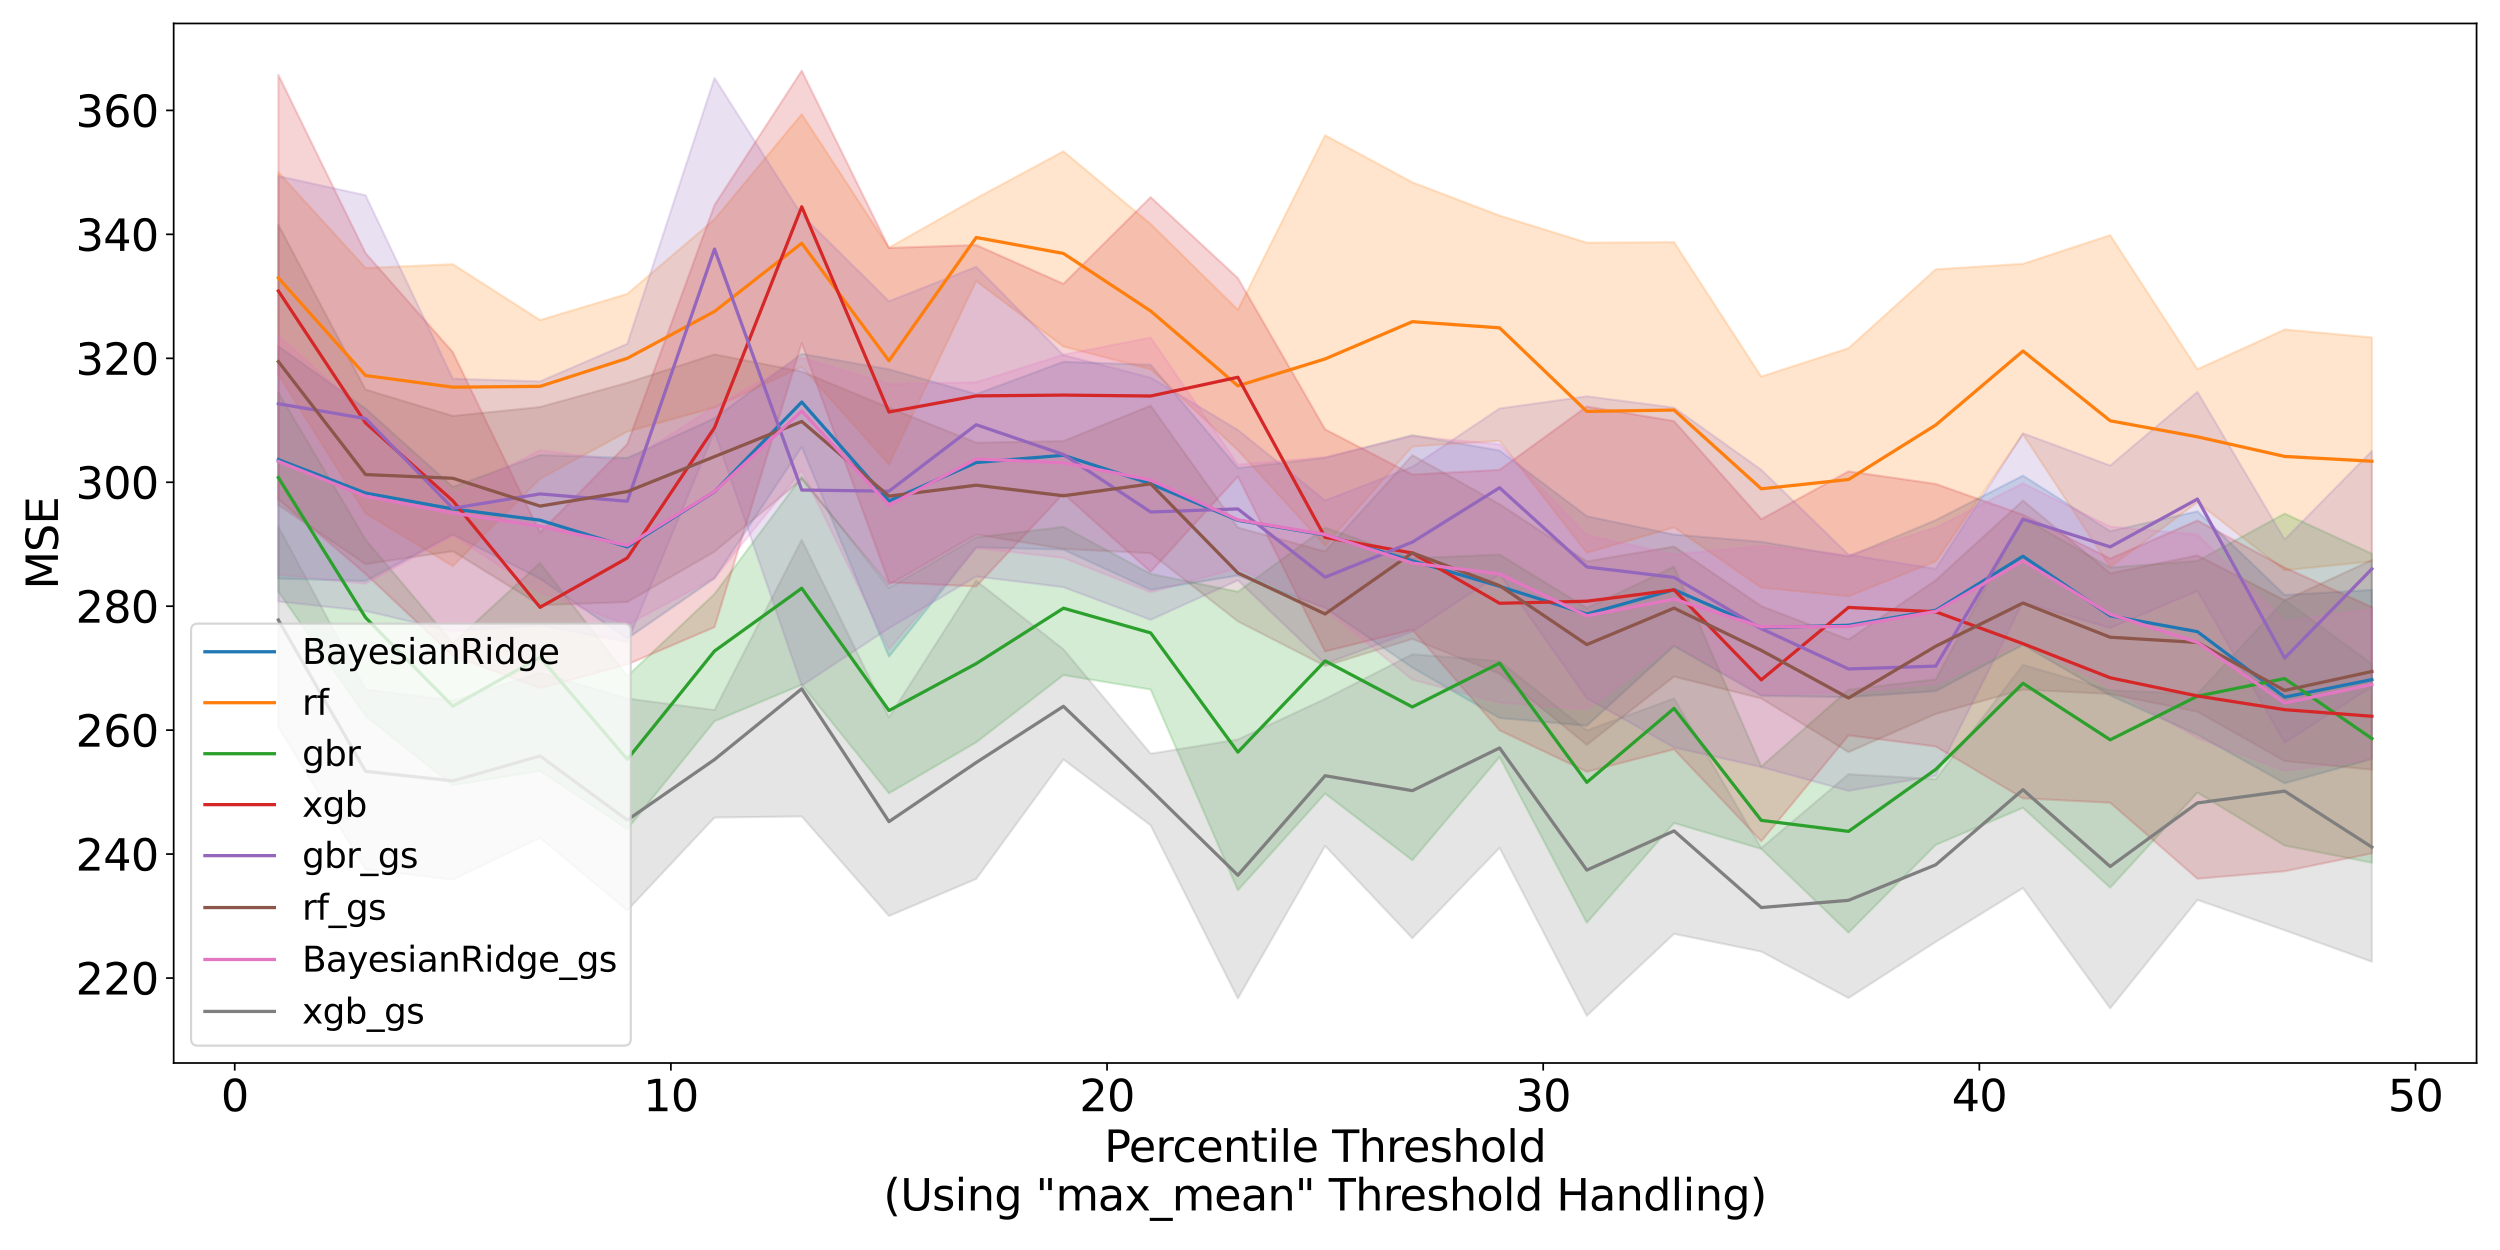 <?xml version="1.0" encoding="utf-8" standalone="no"?>
<!DOCTYPE svg PUBLIC "-//W3C//DTD SVG 1.1//EN"
  "http://www.w3.org/Graphics/SVG/1.1/DTD/svg11.dtd">
<svg xmlns:xlink="http://www.w3.org/1999/xlink" width="1152pt" height="576pt" viewBox="0 0 1152 576" xmlns="http://www.w3.org/2000/svg" version="1.1">
 <defs>
  <style type="text/css">*{stroke-linejoin: round; stroke-linecap: butt}</style>
 </defs>
 <g id="figure_1">
  <g id="patch_1">
   <path d="M 0 576 
L 1152 576 
L 1152 0 
L 0 0 
z
" style="fill: #ffffff"/>
  </g>
  <g id="axes_1">
   <g id="patch_2">
    <path d="M 80.03 489.832 
L 1141.2 489.832 
L 1141.2 10.8 
L 80.03 10.8 
z
" style="fill: #ffffff"/>
   </g>
   <g id="PolyCollection_1">
    <defs>
     <path id="m671f37e4db" d="M 128.265 -416.482 
L 128.265 -309.38 
L 168.461 -308.299 
L 208.657 -329.7 
L 248.852 -309.323 
L 289.048 -281.748 
L 329.244 -309.527 
L 369.44 -370.026 
L 409.636 -273.402 
L 449.832 -323.786 
L 490.027 -322.716 
L 530.223 -304.22 
L 570.419 -310.79 
L 610.615 -295.898 
L 650.811 -268.341 
L 691.007 -245.136 
L 731.202 -241.58 
L 771.398 -278.335 
L 811.594 -255.387 
L 851.79 -254.744 
L 891.986 -257.541 
L 932.182 -278.862 
L 972.378 -255.534 
L 1012.573 -237.488 
L 1052.769 -215.083 
L 1092.965 -226.247 
L 1092.965 -304.161 
L 1092.965 -304.161 
L 1052.769 -301.805 
L 1012.573 -340.394 
L 972.378 -331.238 
L 932.182 -356.826 
L 891.986 -336.323 
L 851.79 -319.516 
L 811.594 -326.338 
L 771.398 -329.673 
L 731.202 -338.146 
L 691.007 -368.404 
L 650.811 -375.505 
L 610.615 -365.048 
L 570.419 -360.32 
L 530.223 -407.895 
L 490.027 -409.289 
L 449.832 -394.394 
L 409.636 -405.823 
L 369.44 -412.961 
L 329.244 -383.29 
L 289.048 -364.951 
L 248.852 -366.317 
L 208.657 -351.609 
L 168.461 -387.662 
L 128.265 -416.482 
z
" style="stroke: #1f77b4; stroke-opacity: 0.2"/>
    </defs>
    <g clip-path="url(#pb655a36726)">
     <use xlink:href="#m671f37e4db" x="0" y="576" style="fill: #1f77b4; fill-opacity: 0.2; stroke: #1f77b4; stroke-opacity: 0.2"/>
    </g>
   </g>
   <g id="PolyCollection_2">
    <defs>
     <path id="m06fabc64a5" d="M 128.265 -496.622 
L 128.265 -403.512 
L 168.461 -339.435 
L 208.657 -315.14 
L 248.852 -355.406 
L 289.048 -377.115 
L 329.244 -388.249 
L 369.44 -406.955 
L 409.636 -362.031 
L 449.832 -446.467 
L 490.027 -416.32 
L 530.223 -405.829 
L 570.419 -368.565 
L 610.615 -324.613 
L 650.811 -370.272 
L 691.007 -372.889 
L 731.202 -321.291 
L 771.398 -332.984 
L 811.594 -305.222 
L 851.79 -301.24 
L 891.986 -317.368 
L 932.182 -375.881 
L 972.378 -314.773 
L 1012.573 -344.572 
L 1052.769 -313.214 
L 1092.965 -317.322 
L 1092.965 -420.499 
L 1092.965 -420.499 
L 1052.769 -424.162 
L 1012.573 -405.856 
L 972.378 -467.648 
L 932.182 -454.421 
L 891.986 -451.89 
L 851.79 -415.544 
L 811.594 -402.475 
L 771.398 -464.41 
L 731.202 -464.167 
L 691.007 -476.653 
L 650.811 -491.971 
L 610.615 -513.653 
L 570.419 -433.23 
L 530.223 -472.764 
L 490.027 -506.276 
L 449.832 -484.635 
L 409.636 -461.86 
L 369.44 -523.357 
L 329.244 -474.916 
L 289.048 -440.575 
L 248.852 -428.514 
L 208.657 -454.24 
L 168.461 -452.503 
L 128.265 -496.622 
z
" style="stroke: #ff7f0e; stroke-opacity: 0.2"/>
    </defs>
    <g clip-path="url(#pb655a36726)">
     <use xlink:href="#m06fabc64a5" x="0" y="576" style="fill: #ff7f0e; fill-opacity: 0.2; stroke: #ff7f0e; stroke-opacity: 0.2"/>
    </g>
   </g>
   <g id="PolyCollection_3">
    <defs>
     <path id="mbde2a44b45" d="M 128.265 -395.096 
L 128.265 -303.402 
L 168.461 -246.076 
L 208.657 -214.172 
L 248.852 -220.791 
L 289.048 -193.969 
L 329.244 -243.659 
L 369.44 -260.487 
L 409.636 -210.466 
L 449.832 -233.933 
L 490.027 -264.928 
L 530.223 -258.258 
L 570.419 -165.77 
L 610.615 -210.339 
L 650.811 -179.595 
L 691.007 -227.169 
L 731.202 -150.781 
L 771.398 -196.737 
L 811.594 -184.839 
L 851.79 -146.231 
L 891.986 -186.69 
L 932.182 -203.76 
L 972.378 -166.958 
L 1012.573 -210.794 
L 1052.769 -186.356 
L 1092.965 -178.456 
L 1092.965 -320.854 
L 1092.965 -320.854 
L 1052.769 -339.325 
L 1012.573 -317.493 
L 972.378 -314.489 
L 932.182 -337.402 
L 891.986 -262.966 
L 851.79 -258.181 
L 811.594 -222.784 
L 771.398 -314.87 
L 731.202 -295.836 
L 691.007 -320.451 
L 650.811 -318.727 
L 610.615 -332.855 
L 570.419 -303.333 
L 530.223 -311.567 
L 490.027 -333.227 
L 449.832 -328.388 
L 409.636 -305.097 
L 369.44 -356.239 
L 329.244 -302.3 
L 289.048 -264.45 
L 248.852 -316.59 
L 208.657 -279.609 
L 168.461 -327.279 
L 128.265 -395.096 
z
" style="stroke: #2ca02c; stroke-opacity: 0.2"/>
    </defs>
    <g clip-path="url(#pb655a36726)">
     <use xlink:href="#mbde2a44b45" x="0" y="576" style="fill: #2ca02c; fill-opacity: 0.2; stroke: #2ca02c; stroke-opacity: 0.2"/>
    </g>
   </g>
   <g id="PolyCollection_4">
    <defs>
     <path id="m4089f24fbc" d="M 128.265 -541.526 
L 128.265 -345.933 
L 168.461 -311.58 
L 208.657 -273.803 
L 248.852 -258.883 
L 289.048 -269.813 
L 329.244 -287.003 
L 369.44 -417.86 
L 409.636 -307.656 
L 449.832 -305.763 
L 490.027 -348.553 
L 530.223 -312.493 
L 570.419 -356.458 
L 610.615 -275.825 
L 650.811 -285.795 
L 691.007 -239.459 
L 731.202 -220.38 
L 771.398 -230.717 
L 811.594 -188.334 
L 851.79 -237.124 
L 891.986 -232.031 
L 932.182 -208.127 
L 972.378 -206.106 
L 1012.573 -171.088 
L 1052.769 -174.526 
L 1092.965 -182.784 
L 1092.965 -296.208 
L 1092.965 -296.208 
L 1052.769 -314.487 
L 1012.573 -336.17 
L 972.378 -318.564 
L 932.182 -338.815 
L 891.986 -352.98 
L 851.79 -358.799 
L 811.594 -336.742 
L 771.398 -381.942 
L 731.202 -388.673 
L 691.007 -359.481 
L 650.811 -357.311 
L 610.615 -378.134 
L 570.419 -447.828 
L 530.223 -485.166 
L 490.027 -445.186 
L 449.832 -463.072 
L 409.636 -461.748 
L 369.44 -543.426 
L 329.244 -481.517 
L 289.048 -371.314 
L 248.852 -330.577 
L 208.657 -413.71 
L 168.461 -459.317 
L 128.265 -541.526 
z
" style="stroke: #d62728; stroke-opacity: 0.2"/>
    </defs>
    <g clip-path="url(#pb655a36726)">
     <use xlink:href="#m4089f24fbc" x="0" y="576" style="fill: #d62728; fill-opacity: 0.2; stroke: #d62728; stroke-opacity: 0.2"/>
    </g>
   </g>
   <g id="PolyCollection_5">
    <defs>
     <path id="m1b07825cd3" d="M 128.265 -494.827 
L 128.265 -298.833 
L 168.461 -294.467 
L 208.657 -285.041 
L 248.852 -287.931 
L 289.048 -280.054 
L 329.244 -377.078 
L 369.44 -260.049 
L 409.636 -286.527 
L 449.832 -310.342 
L 490.027 -305.443 
L 530.223 -290.403 
L 570.419 -308.588 
L 610.615 -270.101 
L 650.811 -284.938 
L 691.007 -311.322 
L 731.202 -254.249 
L 771.398 -231.574 
L 811.594 -222.55 
L 851.79 -211.578 
L 891.986 -218.532 
L 932.182 -298.446 
L 972.378 -286.554 
L 1012.573 -303.685 
L 1052.769 -233.704 
L 1092.965 -259.552 
L 1092.965 -368.168 
L 1092.965 -368.168 
L 1052.769 -327.384 
L 1012.573 -395.431 
L 972.378 -361.482 
L 932.182 -376.318 
L 891.986 -313.871 
L 851.79 -320.386 
L 811.594 -359.507 
L 771.398 -388.157 
L 731.202 -393.387 
L 691.007 -387.771 
L 650.811 -360.879 
L 610.615 -345.399 
L 570.419 -377.848 
L 530.223 -402.009 
L 490.027 -412.341 
L 449.832 -453.061 
L 409.636 -437.15 
L 369.44 -476.948 
L 329.244 -540.098 
L 289.048 -417.548 
L 248.852 -400.245 
L 208.657 -401.476 
L 168.461 -486.017 
L 128.265 -494.827 
z
" style="stroke: #9467bd; stroke-opacity: 0.2"/>
    </defs>
    <g clip-path="url(#pb655a36726)">
     <use xlink:href="#m1b07825cd3" x="0" y="576" style="fill: #9467bd; fill-opacity: 0.2; stroke: #9467bd; stroke-opacity: 0.2"/>
    </g>
   </g>
   <g id="PolyCollection_6">
    <defs>
     <path id="m49533e3d71" d="M 128.265 -472.395 
L 128.265 -343.297 
L 168.461 -316.063 
L 208.657 -322.014 
L 248.852 -297.162 
L 289.048 -298.591 
L 329.244 -321.773 
L 369.44 -355.097 
L 409.636 -306.491 
L 449.832 -329.669 
L 490.027 -323.051 
L 530.223 -321.094 
L 570.419 -289.654 
L 610.615 -269.108 
L 650.811 -281.573 
L 691.007 -265.556 
L 731.202 -232.773 
L 771.398 -264.228 
L 811.594 -254.157 
L 851.79 -229.432 
L 891.986 -247.03 
L 932.182 -258.235 
L 972.378 -256.207 
L 1012.573 -248.023 
L 1052.769 -225.308 
L 1092.965 -221.298 
L 1092.965 -317.893 
L 1092.965 -317.893 
L 1052.769 -299.338 
L 1012.573 -320.068 
L 972.378 -311.807 
L 932.182 -345.323 
L 891.986 -308.62 
L 851.79 -281.261 
L 811.594 -296.683 
L 771.398 -324.143 
L 731.202 -317.283 
L 691.007 -343.653 
L 650.811 -366.271 
L 610.615 -321.85 
L 570.419 -332.893 
L 530.223 -389.07 
L 490.027 -372.733 
L 449.832 -372 
L 409.636 -388.128 
L 369.44 -404.778 
L 329.244 -412.718 
L 289.048 -399.606 
L 248.852 -388.437 
L 208.657 -384.342 
L 168.461 -396.461 
L 128.265 -472.395 
z
" style="stroke: #8c564b; stroke-opacity: 0.2"/>
    </defs>
    <g clip-path="url(#pb655a36726)">
     <use xlink:href="#m49533e3d71" x="0" y="576" style="fill: #8c564b; fill-opacity: 0.2; stroke: #8c564b; stroke-opacity: 0.2"/>
    </g>
   </g>
   <g id="PolyCollection_7">
    <defs>
     <path id="m8a5ebf3f47" d="M 128.265 -421.279 
L 128.265 -311.18 
L 168.461 -307.04 
L 208.657 -329.259 
L 248.852 -303.139 
L 289.048 -288.15 
L 329.244 -309.647 
L 369.44 -359.294 
L 409.636 -276.788 
L 449.832 -323.449 
L 490.027 -318.93 
L 530.223 -303.099 
L 570.419 -314.192 
L 610.615 -295.274 
L 650.811 -262.778 
L 691.007 -252.179 
L 731.202 -249.138 
L 771.398 -279.442 
L 811.594 -255.813 
L 851.79 -257.004 
L 891.986 -260.898 
L 932.182 -280.064 
L 972.378 -259.121 
L 1012.573 -235.838 
L 1052.769 -220.726 
L 1092.965 -226.081 
L 1092.965 -295.342 
L 1092.965 -295.342 
L 1052.769 -289.613 
L 1012.573 -329.662 
L 972.378 -333.351 
L 932.182 -353.273 
L 891.986 -332.87 
L 851.79 -320.193 
L 811.594 -324.477 
L 771.398 -320.48 
L 731.202 -329.412 
L 691.007 -371.228 
L 650.811 -375.018 
L 610.615 -365.34 
L 570.419 -361.943 
L 530.223 -420.45 
L 490.027 -412.564 
L 449.832 -399.837 
L 409.636 -399.172 
L 369.44 -411.16 
L 329.244 -388.473 
L 289.048 -363.318 
L 248.852 -368.499 
L 208.657 -348.223 
L 168.461 -385.823 
L 128.265 -421.279 
z
" style="stroke: #e377c2; stroke-opacity: 0.2"/>
    </defs>
    <g clip-path="url(#pb655a36726)">
     <use xlink:href="#m8a5ebf3f47" x="0" y="576" style="fill: #e377c2; fill-opacity: 0.2; stroke: #e377c2; stroke-opacity: 0.2"/>
    </g>
   </g>
   <g id="PolyCollection_8">
    <defs>
     <path id="m64d45c0c75" d="M 128.265 -333.339 
L 128.265 -240.984 
L 168.461 -175.341 
L 208.657 -170.676 
L 248.852 -189.933 
L 289.048 -156.486 
L 329.244 -199.279 
L 369.44 -199.786 
L 409.636 -153.921 
L 449.832 -170.986 
L 490.027 -226.069 
L 530.223 -195.662 
L 570.419 -115.937 
L 610.615 -186.199 
L 650.811 -143.682 
L 691.007 -185.3 
L 731.202 -107.942 
L 771.398 -145.69 
L 811.594 -137.512 
L 851.79 -116.126 
L 891.986 -141.997 
L 932.182 -166.797 
L 972.378 -111.374 
L 1012.573 -161.325 
L 1052.769 -147.349 
L 1092.965 -132.842 
L 1092.965 -270.052 
L 1092.965 -270.052 
L 1052.769 -299.509 
L 1012.573 -256.24 
L 972.378 -257.928 
L 932.182 -269.613 
L 891.986 -216.955 
L 851.79 -219.234 
L 811.594 -185.228 
L 771.398 -254.177 
L 731.202 -239.417 
L 691.007 -271.342 
L 650.811 -274.519 
L 610.615 -253.962 
L 570.419 -235.241 
L 530.223 -228.7 
L 490.027 -276.803 
L 449.832 -308.38 
L 409.636 -245.413 
L 369.44 -327.262 
L 329.244 -248.809 
L 289.048 -254.129 
L 248.852 -265.973 
L 208.657 -253.137 
L 168.461 -258.297 
L 128.265 -333.339 
z
" style="stroke: #7f7f7f; stroke-opacity: 0.2"/>
    </defs>
    <g clip-path="url(#pb655a36726)">
     <use xlink:href="#m64d45c0c75" x="0" y="576" style="fill: #7f7f7f; fill-opacity: 0.2; stroke: #7f7f7f; stroke-opacity: 0.2"/>
    </g>
   </g>
   <g id="matplotlib.axis_1">
    <g id="xtick_1">
     <g id="line2d_1">
      <defs>
       <path id="m8db35890fa" d="M 0 0 
L 0 3.5 
" style="stroke: #000000; stroke-width: 0.8"/>
      </defs>
      <g>
       <use xlink:href="#m8db35890fa" x="108.167" y="489.832" style="stroke: #000000; stroke-width: 0.8"/>
      </g>
     </g>
     <g id="text_1">
      <!-- 0 -->
      <g transform="translate(101.805 512.029) scale(0.2 -0.2)">
       <defs>
        <path id="DejaVuSans-30" d="M 2034 4250 
Q 1547 4250 1301 3770 
Q 1056 3291 1056 2328 
Q 1056 1369 1301 889 
Q 1547 409 2034 409 
Q 2525 409 2770 889 
Q 3016 1369 3016 2328 
Q 3016 3291 2770 3770 
Q 2525 4250 2034 4250 
z
M 2034 4750 
Q 2819 4750 3233 4129 
Q 3647 3509 3647 2328 
Q 3647 1150 3233 529 
Q 2819 -91 2034 -91 
Q 1250 -91 836 529 
Q 422 1150 422 2328 
Q 422 3509 836 4129 
Q 1250 4750 2034 4750 
z
" transform="scale(0.016)"/>
       </defs>
       <use xlink:href="#DejaVuSans-30"/>
      </g>
     </g>
    </g>
    <g id="xtick_2">
     <g id="line2d_2">
      <g>
       <use xlink:href="#m8db35890fa" x="309.146" y="489.832" style="stroke: #000000; stroke-width: 0.8"/>
      </g>
     </g>
     <g id="text_2">
      <!-- 10 -->
      <g transform="translate(296.421 512.029) scale(0.2 -0.2)">
       <defs>
        <path id="DejaVuSans-31" d="M 794 531 
L 1825 531 
L 1825 4091 
L 703 3866 
L 703 4441 
L 1819 4666 
L 2450 4666 
L 2450 531 
L 3481 531 
L 3481 0 
L 794 0 
L 794 531 
z
" transform="scale(0.016)"/>
       </defs>
       <use xlink:href="#DejaVuSans-31"/>
       <use xlink:href="#DejaVuSans-30" x="63.623"/>
      </g>
     </g>
    </g>
    <g id="xtick_3">
     <g id="line2d_3">
      <g>
       <use xlink:href="#m8db35890fa" x="510.125" y="489.832" style="stroke: #000000; stroke-width: 0.8"/>
      </g>
     </g>
     <g id="text_3">
      <!-- 20 -->
      <g transform="translate(497.4 512.029) scale(0.2 -0.2)">
       <defs>
        <path id="DejaVuSans-32" d="M 1228 531 
L 3431 531 
L 3431 0 
L 469 0 
L 469 531 
Q 828 903 1448 1529 
Q 2069 2156 2228 2338 
Q 2531 2678 2651 2914 
Q 2772 3150 2772 3378 
Q 2772 3750 2511 3984 
Q 2250 4219 1831 4219 
Q 1534 4219 1204 4116 
Q 875 4013 500 3803 
L 500 4441 
Q 881 4594 1212 4672 
Q 1544 4750 1819 4750 
Q 2544 4750 2975 4387 
Q 3406 4025 3406 3419 
Q 3406 3131 3298 2873 
Q 3191 2616 2906 2266 
Q 2828 2175 2409 1742 
Q 1991 1309 1228 531 
z
" transform="scale(0.016)"/>
       </defs>
       <use xlink:href="#DejaVuSans-32"/>
       <use xlink:href="#DejaVuSans-30" x="63.623"/>
      </g>
     </g>
    </g>
    <g id="xtick_4">
     <g id="line2d_4">
      <g>
       <use xlink:href="#m8db35890fa" x="711.105" y="489.832" style="stroke: #000000; stroke-width: 0.8"/>
      </g>
     </g>
     <g id="text_4">
      <!-- 30 -->
      <g transform="translate(698.38 512.029) scale(0.2 -0.2)">
       <defs>
        <path id="DejaVuSans-33" d="M 2597 2516 
Q 3050 2419 3304 2112 
Q 3559 1806 3559 1356 
Q 3559 666 3084 287 
Q 2609 -91 1734 -91 
Q 1441 -91 1130 -33 
Q 819 25 488 141 
L 488 750 
Q 750 597 1062 519 
Q 1375 441 1716 441 
Q 2309 441 2620 675 
Q 2931 909 2931 1356 
Q 2931 1769 2642 2001 
Q 2353 2234 1838 2234 
L 1294 2234 
L 1294 2753 
L 1863 2753 
Q 2328 2753 2575 2939 
Q 2822 3125 2822 3475 
Q 2822 3834 2567 4026 
Q 2313 4219 1838 4219 
Q 1578 4219 1281 4162 
Q 984 4106 628 3988 
L 628 4550 
Q 988 4650 1302 4700 
Q 1616 4750 1894 4750 
Q 2613 4750 3031 4423 
Q 3450 4097 3450 3541 
Q 3450 3153 3228 2886 
Q 3006 2619 2597 2516 
z
" transform="scale(0.016)"/>
       </defs>
       <use xlink:href="#DejaVuSans-33"/>
       <use xlink:href="#DejaVuSans-30" x="63.623"/>
      </g>
     </g>
    </g>
    <g id="xtick_5">
     <g id="line2d_5">
      <g>
       <use xlink:href="#m8db35890fa" x="912.084" y="489.832" style="stroke: #000000; stroke-width: 0.8"/>
      </g>
     </g>
     <g id="text_5">
      <!-- 40 -->
      <g transform="translate(899.359 512.029) scale(0.2 -0.2)">
       <defs>
        <path id="DejaVuSans-34" d="M 2419 4116 
L 825 1625 
L 2419 1625 
L 2419 4116 
z
M 2253 4666 
L 3047 4666 
L 3047 1625 
L 3713 1625 
L 3713 1100 
L 3047 1100 
L 3047 0 
L 2419 0 
L 2419 1100 
L 313 1100 
L 313 1709 
L 2253 4666 
z
" transform="scale(0.016)"/>
       </defs>
       <use xlink:href="#DejaVuSans-34"/>
       <use xlink:href="#DejaVuSans-30" x="63.623"/>
      </g>
     </g>
    </g>
    <g id="xtick_6">
     <g id="line2d_6">
      <g>
       <use xlink:href="#m8db35890fa" x="1113.063" y="489.832" style="stroke: #000000; stroke-width: 0.8"/>
      </g>
     </g>
     <g id="text_6">
      <!-- 50 -->
      <g transform="translate(1100.338 512.029) scale(0.2 -0.2)">
       <defs>
        <path id="DejaVuSans-35" d="M 691 4666 
L 3169 4666 
L 3169 4134 
L 1269 4134 
L 1269 2991 
Q 1406 3038 1543 3061 
Q 1681 3084 1819 3084 
Q 2600 3084 3056 2656 
Q 3513 2228 3513 1497 
Q 3513 744 3044 326 
Q 2575 -91 1722 -91 
Q 1428 -91 1123 -41 
Q 819 9 494 109 
L 494 744 
Q 775 591 1075 516 
Q 1375 441 1709 441 
Q 2250 441 2565 725 
Q 2881 1009 2881 1497 
Q 2881 1984 2565 2268 
Q 2250 2553 1709 2553 
Q 1456 2553 1204 2497 
Q 953 2441 691 2322 
L 691 4666 
z
" transform="scale(0.016)"/>
       </defs>
       <use xlink:href="#DejaVuSans-35"/>
       <use xlink:href="#DejaVuSans-30" x="63.623"/>
      </g>
     </g>
    </g>
    <g id="text_7">
     <!-- Percentile Threshold -->
     <g transform="translate(508.835 535.385) scale(0.2 -0.2)">
      <defs>
       <path id="DejaVuSans-50" d="M 1259 4147 
L 1259 2394 
L 2053 2394 
Q 2494 2394 2734 2622 
Q 2975 2850 2975 3272 
Q 2975 3691 2734 3919 
Q 2494 4147 2053 4147 
L 1259 4147 
z
M 628 4666 
L 2053 4666 
Q 2838 4666 3239 4311 
Q 3641 3956 3641 3272 
Q 3641 2581 3239 2228 
Q 2838 1875 2053 1875 
L 1259 1875 
L 1259 0 
L 628 0 
L 628 4666 
z
" transform="scale(0.016)"/>
       <path id="DejaVuSans-65" d="M 3597 1894 
L 3597 1613 
L 953 1613 
Q 991 1019 1311 708 
Q 1631 397 2203 397 
Q 2534 397 2845 478 
Q 3156 559 3463 722 
L 3463 178 
Q 3153 47 2828 -22 
Q 2503 -91 2169 -91 
Q 1331 -91 842 396 
Q 353 884 353 1716 
Q 353 2575 817 3079 
Q 1281 3584 2069 3584 
Q 2775 3584 3186 3129 
Q 3597 2675 3597 1894 
z
M 3022 2063 
Q 3016 2534 2758 2815 
Q 2500 3097 2075 3097 
Q 1594 3097 1305 2825 
Q 1016 2553 972 2059 
L 3022 2063 
z
" transform="scale(0.016)"/>
       <path id="DejaVuSans-72" d="M 2631 2963 
Q 2534 3019 2420 3045 
Q 2306 3072 2169 3072 
Q 1681 3072 1420 2755 
Q 1159 2438 1159 1844 
L 1159 0 
L 581 0 
L 581 3500 
L 1159 3500 
L 1159 2956 
Q 1341 3275 1631 3429 
Q 1922 3584 2338 3584 
Q 2397 3584 2469 3576 
Q 2541 3569 2628 3553 
L 2631 2963 
z
" transform="scale(0.016)"/>
       <path id="DejaVuSans-63" d="M 3122 3366 
L 3122 2828 
Q 2878 2963 2633 3030 
Q 2388 3097 2138 3097 
Q 1578 3097 1268 2742 
Q 959 2388 959 1747 
Q 959 1106 1268 751 
Q 1578 397 2138 397 
Q 2388 397 2633 464 
Q 2878 531 3122 666 
L 3122 134 
Q 2881 22 2623 -34 
Q 2366 -91 2075 -91 
Q 1284 -91 818 406 
Q 353 903 353 1747 
Q 353 2603 823 3093 
Q 1294 3584 2113 3584 
Q 2378 3584 2631 3529 
Q 2884 3475 3122 3366 
z
" transform="scale(0.016)"/>
       <path id="DejaVuSans-6e" d="M 3513 2113 
L 3513 0 
L 2938 0 
L 2938 2094 
Q 2938 2591 2744 2837 
Q 2550 3084 2163 3084 
Q 1697 3084 1428 2787 
Q 1159 2491 1159 1978 
L 1159 0 
L 581 0 
L 581 3500 
L 1159 3500 
L 1159 2956 
Q 1366 3272 1645 3428 
Q 1925 3584 2291 3584 
Q 2894 3584 3203 3211 
Q 3513 2838 3513 2113 
z
" transform="scale(0.016)"/>
       <path id="DejaVuSans-74" d="M 1172 4494 
L 1172 3500 
L 2356 3500 
L 2356 3053 
L 1172 3053 
L 1172 1153 
Q 1172 725 1289 603 
Q 1406 481 1766 481 
L 2356 481 
L 2356 0 
L 1766 0 
Q 1100 0 847 248 
Q 594 497 594 1153 
L 594 3053 
L 172 3053 
L 172 3500 
L 594 3500 
L 594 4494 
L 1172 4494 
z
" transform="scale(0.016)"/>
       <path id="DejaVuSans-69" d="M 603 3500 
L 1178 3500 
L 1178 0 
L 603 0 
L 603 3500 
z
M 603 4863 
L 1178 4863 
L 1178 4134 
L 603 4134 
L 603 4863 
z
" transform="scale(0.016)"/>
       <path id="DejaVuSans-6c" d="M 603 4863 
L 1178 4863 
L 1178 0 
L 603 0 
L 603 4863 
z
" transform="scale(0.016)"/>
       <path id="DejaVuSans-20" transform="scale(0.016)"/>
       <path id="DejaVuSans-54" d="M -19 4666 
L 3928 4666 
L 3928 4134 
L 2272 4134 
L 2272 0 
L 1638 0 
L 1638 4134 
L -19 4134 
L -19 4666 
z
" transform="scale(0.016)"/>
       <path id="DejaVuSans-68" d="M 3513 2113 
L 3513 0 
L 2938 0 
L 2938 2094 
Q 2938 2591 2744 2837 
Q 2550 3084 2163 3084 
Q 1697 3084 1428 2787 
Q 1159 2491 1159 1978 
L 1159 0 
L 581 0 
L 581 4863 
L 1159 4863 
L 1159 2956 
Q 1366 3272 1645 3428 
Q 1925 3584 2291 3584 
Q 2894 3584 3203 3211 
Q 3513 2838 3513 2113 
z
" transform="scale(0.016)"/>
       <path id="DejaVuSans-73" d="M 2834 3397 
L 2834 2853 
Q 2591 2978 2328 3040 
Q 2066 3103 1784 3103 
Q 1356 3103 1142 2972 
Q 928 2841 928 2578 
Q 928 2378 1081 2264 
Q 1234 2150 1697 2047 
L 1894 2003 
Q 2506 1872 2764 1633 
Q 3022 1394 3022 966 
Q 3022 478 2636 193 
Q 2250 -91 1575 -91 
Q 1294 -91 989 -36 
Q 684 19 347 128 
L 347 722 
Q 666 556 975 473 
Q 1284 391 1588 391 
Q 1994 391 2212 530 
Q 2431 669 2431 922 
Q 2431 1156 2273 1281 
Q 2116 1406 1581 1522 
L 1381 1569 
Q 847 1681 609 1914 
Q 372 2147 372 2553 
Q 372 3047 722 3315 
Q 1072 3584 1716 3584 
Q 2034 3584 2315 3537 
Q 2597 3491 2834 3397 
z
" transform="scale(0.016)"/>
       <path id="DejaVuSans-6f" d="M 1959 3097 
Q 1497 3097 1228 2736 
Q 959 2375 959 1747 
Q 959 1119 1226 758 
Q 1494 397 1959 397 
Q 2419 397 2687 759 
Q 2956 1122 2956 1747 
Q 2956 2369 2687 2733 
Q 2419 3097 1959 3097 
z
M 1959 3584 
Q 2709 3584 3137 3096 
Q 3566 2609 3566 1747 
Q 3566 888 3137 398 
Q 2709 -91 1959 -91 
Q 1206 -91 779 398 
Q 353 888 353 1747 
Q 353 2609 779 3096 
Q 1206 3584 1959 3584 
z
" transform="scale(0.016)"/>
       <path id="DejaVuSans-64" d="M 2906 2969 
L 2906 4863 
L 3481 4863 
L 3481 0 
L 2906 0 
L 2906 525 
Q 2725 213 2448 61 
Q 2172 -91 1784 -91 
Q 1150 -91 751 415 
Q 353 922 353 1747 
Q 353 2572 751 3078 
Q 1150 3584 1784 3584 
Q 2172 3584 2448 3432 
Q 2725 3281 2906 2969 
z
M 947 1747 
Q 947 1113 1208 752 
Q 1469 391 1925 391 
Q 2381 391 2643 752 
Q 2906 1113 2906 1747 
Q 2906 2381 2643 2742 
Q 2381 3103 1925 3103 
Q 1469 3103 1208 2742 
Q 947 2381 947 1747 
z
" transform="scale(0.016)"/>
      </defs>
      <use xlink:href="#DejaVuSans-50"/>
      <use xlink:href="#DejaVuSans-65" x="56.678"/>
      <use xlink:href="#DejaVuSans-72" x="118.201"/>
      <use xlink:href="#DejaVuSans-63" x="157.064"/>
      <use xlink:href="#DejaVuSans-65" x="212.045"/>
      <use xlink:href="#DejaVuSans-6e" x="273.568"/>
      <use xlink:href="#DejaVuSans-74" x="336.947"/>
      <use xlink:href="#DejaVuSans-69" x="376.156"/>
      <use xlink:href="#DejaVuSans-6c" x="403.939"/>
      <use xlink:href="#DejaVuSans-65" x="431.723"/>
      <use xlink:href="#DejaVuSans-20" x="493.246"/>
      <use xlink:href="#DejaVuSans-54" x="525.033"/>
      <use xlink:href="#DejaVuSans-68" x="586.117"/>
      <use xlink:href="#DejaVuSans-72" x="649.496"/>
      <use xlink:href="#DejaVuSans-65" x="688.359"/>
      <use xlink:href="#DejaVuSans-73" x="749.883"/>
      <use xlink:href="#DejaVuSans-68" x="801.982"/>
      <use xlink:href="#DejaVuSans-6f" x="865.361"/>
      <use xlink:href="#DejaVuSans-6c" x="926.543"/>
      <use xlink:href="#DejaVuSans-64" x="954.326"/>
     </g>
     <!-- (Using "max_mean" Threshold Handling) -->
     <g transform="translate(407.085 557.781) scale(0.2 -0.2)">
      <defs>
       <path id="DejaVuSans-28" d="M 1984 4856 
Q 1566 4138 1362 3434 
Q 1159 2731 1159 2009 
Q 1159 1288 1364 580 
Q 1569 -128 1984 -844 
L 1484 -844 
Q 1016 -109 783 600 
Q 550 1309 550 2009 
Q 550 2706 781 3412 
Q 1013 4119 1484 4856 
L 1984 4856 
z
" transform="scale(0.016)"/>
       <path id="DejaVuSans-55" d="M 556 4666 
L 1191 4666 
L 1191 1831 
Q 1191 1081 1462 751 
Q 1734 422 2344 422 
Q 2950 422 3222 751 
Q 3494 1081 3494 1831 
L 3494 4666 
L 4128 4666 
L 4128 1753 
Q 4128 841 3676 375 
Q 3225 -91 2344 -91 
Q 1459 -91 1007 375 
Q 556 841 556 1753 
L 556 4666 
z
" transform="scale(0.016)"/>
       <path id="DejaVuSans-67" d="M 2906 1791 
Q 2906 2416 2648 2759 
Q 2391 3103 1925 3103 
Q 1463 3103 1205 2759 
Q 947 2416 947 1791 
Q 947 1169 1205 825 
Q 1463 481 1925 481 
Q 2391 481 2648 825 
Q 2906 1169 2906 1791 
z
M 3481 434 
Q 3481 -459 3084 -895 
Q 2688 -1331 1869 -1331 
Q 1566 -1331 1297 -1286 
Q 1028 -1241 775 -1147 
L 775 -588 
Q 1028 -725 1275 -790 
Q 1522 -856 1778 -856 
Q 2344 -856 2625 -561 
Q 2906 -266 2906 331 
L 2906 616 
Q 2728 306 2450 153 
Q 2172 0 1784 0 
Q 1141 0 747 490 
Q 353 981 353 1791 
Q 353 2603 747 3093 
Q 1141 3584 1784 3584 
Q 2172 3584 2450 3431 
Q 2728 3278 2906 2969 
L 2906 3500 
L 3481 3500 
L 3481 434 
z
" transform="scale(0.016)"/>
       <path id="DejaVuSans-22" d="M 1147 4666 
L 1147 2931 
L 616 2931 
L 616 4666 
L 1147 4666 
z
M 2328 4666 
L 2328 2931 
L 1797 2931 
L 1797 4666 
L 2328 4666 
z
" transform="scale(0.016)"/>
       <path id="DejaVuSans-6d" d="M 3328 2828 
Q 3544 3216 3844 3400 
Q 4144 3584 4550 3584 
Q 5097 3584 5394 3201 
Q 5691 2819 5691 2113 
L 5691 0 
L 5113 0 
L 5113 2094 
Q 5113 2597 4934 2840 
Q 4756 3084 4391 3084 
Q 3944 3084 3684 2787 
Q 3425 2491 3425 1978 
L 3425 0 
L 2847 0 
L 2847 2094 
Q 2847 2600 2669 2842 
Q 2491 3084 2119 3084 
Q 1678 3084 1418 2786 
Q 1159 2488 1159 1978 
L 1159 0 
L 581 0 
L 581 3500 
L 1159 3500 
L 1159 2956 
Q 1356 3278 1631 3431 
Q 1906 3584 2284 3584 
Q 2666 3584 2933 3390 
Q 3200 3197 3328 2828 
z
" transform="scale(0.016)"/>
       <path id="DejaVuSans-61" d="M 2194 1759 
Q 1497 1759 1228 1600 
Q 959 1441 959 1056 
Q 959 750 1161 570 
Q 1363 391 1709 391 
Q 2188 391 2477 730 
Q 2766 1069 2766 1631 
L 2766 1759 
L 2194 1759 
z
M 3341 1997 
L 3341 0 
L 2766 0 
L 2766 531 
Q 2569 213 2275 61 
Q 1981 -91 1556 -91 
Q 1019 -91 701 211 
Q 384 513 384 1019 
Q 384 1609 779 1909 
Q 1175 2209 1959 2209 
L 2766 2209 
L 2766 2266 
Q 2766 2663 2505 2880 
Q 2244 3097 1772 3097 
Q 1472 3097 1187 3025 
Q 903 2953 641 2809 
L 641 3341 
Q 956 3463 1253 3523 
Q 1550 3584 1831 3584 
Q 2591 3584 2966 3190 
Q 3341 2797 3341 1997 
z
" transform="scale(0.016)"/>
       <path id="DejaVuSans-78" d="M 3513 3500 
L 2247 1797 
L 3578 0 
L 2900 0 
L 1881 1375 
L 863 0 
L 184 0 
L 1544 1831 
L 300 3500 
L 978 3500 
L 1906 2253 
L 2834 3500 
L 3513 3500 
z
" transform="scale(0.016)"/>
       <path id="DejaVuSans-5f" d="M 3263 -1063 
L 3263 -1509 
L -63 -1509 
L -63 -1063 
L 3263 -1063 
z
" transform="scale(0.016)"/>
       <path id="DejaVuSans-48" d="M 628 4666 
L 1259 4666 
L 1259 2753 
L 3553 2753 
L 3553 4666 
L 4184 4666 
L 4184 0 
L 3553 0 
L 3553 2222 
L 1259 2222 
L 1259 0 
L 628 0 
L 628 4666 
z
" transform="scale(0.016)"/>
       <path id="DejaVuSans-29" d="M 513 4856 
L 1013 4856 
Q 1481 4119 1714 3412 
Q 1947 2706 1947 2009 
Q 1947 1309 1714 600 
Q 1481 -109 1013 -844 
L 513 -844 
Q 928 -128 1133 580 
Q 1338 1288 1338 2009 
Q 1338 2731 1133 3434 
Q 928 4138 513 4856 
z
" transform="scale(0.016)"/>
      </defs>
      <use xlink:href="#DejaVuSans-28"/>
      <use xlink:href="#DejaVuSans-55" x="39.014"/>
      <use xlink:href="#DejaVuSans-73" x="112.207"/>
      <use xlink:href="#DejaVuSans-69" x="164.307"/>
      <use xlink:href="#DejaVuSans-6e" x="192.09"/>
      <use xlink:href="#DejaVuSans-67" x="255.469"/>
      <use xlink:href="#DejaVuSans-20" x="318.945"/>
      <use xlink:href="#DejaVuSans-22" x="350.732"/>
      <use xlink:href="#DejaVuSans-6d" x="396.729"/>
      <use xlink:href="#DejaVuSans-61" x="494.141"/>
      <use xlink:href="#DejaVuSans-78" x="555.42"/>
      <use xlink:href="#DejaVuSans-5f" x="614.6"/>
      <use xlink:href="#DejaVuSans-6d" x="664.6"/>
      <use xlink:href="#DejaVuSans-65" x="762.012"/>
      <use xlink:href="#DejaVuSans-61" x="823.535"/>
      <use xlink:href="#DejaVuSans-6e" x="884.814"/>
      <use xlink:href="#DejaVuSans-22" x="948.193"/>
      <use xlink:href="#DejaVuSans-20" x="994.189"/>
      <use xlink:href="#DejaVuSans-54" x="1025.977"/>
      <use xlink:href="#DejaVuSans-68" x="1087.061"/>
      <use xlink:href="#DejaVuSans-72" x="1150.439"/>
      <use xlink:href="#DejaVuSans-65" x="1189.303"/>
      <use xlink:href="#DejaVuSans-73" x="1250.826"/>
      <use xlink:href="#DejaVuSans-68" x="1302.926"/>
      <use xlink:href="#DejaVuSans-6f" x="1366.305"/>
      <use xlink:href="#DejaVuSans-6c" x="1427.486"/>
      <use xlink:href="#DejaVuSans-64" x="1455.27"/>
      <use xlink:href="#DejaVuSans-20" x="1518.746"/>
      <use xlink:href="#DejaVuSans-48" x="1550.533"/>
      <use xlink:href="#DejaVuSans-61" x="1625.729"/>
      <use xlink:href="#DejaVuSans-6e" x="1687.008"/>
      <use xlink:href="#DejaVuSans-64" x="1750.387"/>
      <use xlink:href="#DejaVuSans-6c" x="1813.863"/>
      <use xlink:href="#DejaVuSans-69" x="1841.646"/>
      <use xlink:href="#DejaVuSans-6e" x="1869.43"/>
      <use xlink:href="#DejaVuSans-67" x="1932.809"/>
      <use xlink:href="#DejaVuSans-29" x="1996.285"/>
     </g>
    </g>
   </g>
   <g id="matplotlib.axis_2">
    <g id="ytick_1">
     <g id="line2d_7">
      <defs>
       <path id="mf5f4a2079c" d="M 0 0 
L -3.5 0 
" style="stroke: #000000; stroke-width: 0.8"/>
      </defs>
      <g>
       <use xlink:href="#mf5f4a2079c" x="80.03" y="450.682" style="stroke: #000000; stroke-width: 0.8"/>
      </g>
     </g>
     <g id="text_8">
      <!-- 220 -->
      <g transform="translate(34.855 458.28) scale(0.2 -0.2)">
       <use xlink:href="#DejaVuSans-32"/>
       <use xlink:href="#DejaVuSans-32" x="63.623"/>
       <use xlink:href="#DejaVuSans-30" x="127.246"/>
      </g>
     </g>
    </g>
    <g id="ytick_2">
     <g id="line2d_8">
      <g>
       <use xlink:href="#mf5f4a2079c" x="80.03" y="393.567" style="stroke: #000000; stroke-width: 0.8"/>
      </g>
     </g>
     <g id="text_9">
      <!-- 240 -->
      <g transform="translate(34.855 401.166) scale(0.2 -0.2)">
       <use xlink:href="#DejaVuSans-32"/>
       <use xlink:href="#DejaVuSans-34" x="63.623"/>
       <use xlink:href="#DejaVuSans-30" x="127.246"/>
      </g>
     </g>
    </g>
    <g id="ytick_3">
     <g id="line2d_9">
      <g>
       <use xlink:href="#mf5f4a2079c" x="80.03" y="336.453" style="stroke: #000000; stroke-width: 0.8"/>
      </g>
     </g>
     <g id="text_10">
      <!-- 260 -->
      <g transform="translate(34.855 344.051) scale(0.2 -0.2)">
       <defs>
        <path id="DejaVuSans-36" d="M 2113 2584 
Q 1688 2584 1439 2293 
Q 1191 2003 1191 1497 
Q 1191 994 1439 701 
Q 1688 409 2113 409 
Q 2538 409 2786 701 
Q 3034 994 3034 1497 
Q 3034 2003 2786 2293 
Q 2538 2584 2113 2584 
z
M 3366 4563 
L 3366 3988 
Q 3128 4100 2886 4159 
Q 2644 4219 2406 4219 
Q 1781 4219 1451 3797 
Q 1122 3375 1075 2522 
Q 1259 2794 1537 2939 
Q 1816 3084 2150 3084 
Q 2853 3084 3261 2657 
Q 3669 2231 3669 1497 
Q 3669 778 3244 343 
Q 2819 -91 2113 -91 
Q 1303 -91 875 529 
Q 447 1150 447 2328 
Q 447 3434 972 4092 
Q 1497 4750 2381 4750 
Q 2619 4750 2861 4703 
Q 3103 4656 3366 4563 
z
" transform="scale(0.016)"/>
       </defs>
       <use xlink:href="#DejaVuSans-32"/>
       <use xlink:href="#DejaVuSans-36" x="63.623"/>
       <use xlink:href="#DejaVuSans-30" x="127.246"/>
      </g>
     </g>
    </g>
    <g id="ytick_4">
     <g id="line2d_10">
      <g>
       <use xlink:href="#mf5f4a2079c" x="80.03" y="279.338" style="stroke: #000000; stroke-width: 0.8"/>
      </g>
     </g>
     <g id="text_11">
      <!-- 280 -->
      <g transform="translate(34.855 286.937) scale(0.2 -0.2)">
       <defs>
        <path id="DejaVuSans-38" d="M 2034 2216 
Q 1584 2216 1326 1975 
Q 1069 1734 1069 1313 
Q 1069 891 1326 650 
Q 1584 409 2034 409 
Q 2484 409 2743 651 
Q 3003 894 3003 1313 
Q 3003 1734 2745 1975 
Q 2488 2216 2034 2216 
z
M 1403 2484 
Q 997 2584 770 2862 
Q 544 3141 544 3541 
Q 544 4100 942 4425 
Q 1341 4750 2034 4750 
Q 2731 4750 3128 4425 
Q 3525 4100 3525 3541 
Q 3525 3141 3298 2862 
Q 3072 2584 2669 2484 
Q 3125 2378 3379 2068 
Q 3634 1759 3634 1313 
Q 3634 634 3220 271 
Q 2806 -91 2034 -91 
Q 1263 -91 848 271 
Q 434 634 434 1313 
Q 434 1759 690 2068 
Q 947 2378 1403 2484 
z
M 1172 3481 
Q 1172 3119 1398 2916 
Q 1625 2713 2034 2713 
Q 2441 2713 2670 2916 
Q 2900 3119 2900 3481 
Q 2900 3844 2670 4047 
Q 2441 4250 2034 4250 
Q 1625 4250 1398 4047 
Q 1172 3844 1172 3481 
z
" transform="scale(0.016)"/>
       </defs>
       <use xlink:href="#DejaVuSans-32"/>
       <use xlink:href="#DejaVuSans-38" x="63.623"/>
       <use xlink:href="#DejaVuSans-30" x="127.246"/>
      </g>
     </g>
    </g>
    <g id="ytick_5">
     <g id="line2d_11">
      <g>
       <use xlink:href="#mf5f4a2079c" x="80.03" y="222.224" style="stroke: #000000; stroke-width: 0.8"/>
      </g>
     </g>
     <g id="text_12">
      <!-- 300 -->
      <g transform="translate(34.855 229.822) scale(0.2 -0.2)">
       <use xlink:href="#DejaVuSans-33"/>
       <use xlink:href="#DejaVuSans-30" x="63.623"/>
       <use xlink:href="#DejaVuSans-30" x="127.246"/>
      </g>
     </g>
    </g>
    <g id="ytick_6">
     <g id="line2d_12">
      <g>
       <use xlink:href="#mf5f4a2079c" x="80.03" y="165.109" style="stroke: #000000; stroke-width: 0.8"/>
      </g>
     </g>
     <g id="text_13">
      <!-- 320 -->
      <g transform="translate(34.855 172.708) scale(0.2 -0.2)">
       <use xlink:href="#DejaVuSans-33"/>
       <use xlink:href="#DejaVuSans-32" x="63.623"/>
       <use xlink:href="#DejaVuSans-30" x="127.246"/>
      </g>
     </g>
    </g>
    <g id="ytick_7">
     <g id="line2d_13">
      <g>
       <use xlink:href="#mf5f4a2079c" x="80.03" y="107.995" style="stroke: #000000; stroke-width: 0.8"/>
      </g>
     </g>
     <g id="text_14">
      <!-- 340 -->
      <g transform="translate(34.855 115.593) scale(0.2 -0.2)">
       <use xlink:href="#DejaVuSans-33"/>
       <use xlink:href="#DejaVuSans-34" x="63.623"/>
       <use xlink:href="#DejaVuSans-30" x="127.246"/>
      </g>
     </g>
    </g>
    <g id="ytick_8">
     <g id="line2d_14">
      <g>
       <use xlink:href="#mf5f4a2079c" x="80.03" y="50.88" style="stroke: #000000; stroke-width: 0.8"/>
      </g>
     </g>
     <g id="text_15">
      <!-- 360 -->
      <g transform="translate(34.855 58.479) scale(0.2 -0.2)">
       <use xlink:href="#DejaVuSans-33"/>
       <use xlink:href="#DejaVuSans-36" x="63.623"/>
       <use xlink:href="#DejaVuSans-30" x="127.246"/>
      </g>
     </g>
    </g>
    <g id="text_16">
     <!-- MSE -->
     <g transform="translate(26.696 271.611) rotate(-90) scale(0.2 -0.2)">
      <defs>
       <path id="DejaVuSans-4d" d="M 628 4666 
L 1569 4666 
L 2759 1491 
L 3956 4666 
L 4897 4666 
L 4897 0 
L 4281 0 
L 4281 4097 
L 3078 897 
L 2444 897 
L 1241 4097 
L 1241 0 
L 628 0 
L 628 4666 
z
" transform="scale(0.016)"/>
       <path id="DejaVuSans-53" d="M 3425 4513 
L 3425 3897 
Q 3066 4069 2747 4153 
Q 2428 4238 2131 4238 
Q 1616 4238 1336 4038 
Q 1056 3838 1056 3469 
Q 1056 3159 1242 3001 
Q 1428 2844 1947 2747 
L 2328 2669 
Q 3034 2534 3370 2195 
Q 3706 1856 3706 1288 
Q 3706 609 3251 259 
Q 2797 -91 1919 -91 
Q 1588 -91 1214 -16 
Q 841 59 441 206 
L 441 856 
Q 825 641 1194 531 
Q 1563 422 1919 422 
Q 2459 422 2753 634 
Q 3047 847 3047 1241 
Q 3047 1584 2836 1778 
Q 2625 1972 2144 2069 
L 1759 2144 
Q 1053 2284 737 2584 
Q 422 2884 422 3419 
Q 422 4038 858 4394 
Q 1294 4750 2059 4750 
Q 2388 4750 2728 4690 
Q 3069 4631 3425 4513 
z
" transform="scale(0.016)"/>
       <path id="DejaVuSans-45" d="M 628 4666 
L 3578 4666 
L 3578 4134 
L 1259 4134 
L 1259 2753 
L 3481 2753 
L 3481 2222 
L 1259 2222 
L 1259 531 
L 3634 531 
L 3634 0 
L 628 0 
L 628 4666 
z
" transform="scale(0.016)"/>
      </defs>
      <use xlink:href="#DejaVuSans-4d"/>
      <use xlink:href="#DejaVuSans-53" x="86.279"/>
      <use xlink:href="#DejaVuSans-45" x="149.756"/>
     </g>
    </g>
   </g>
   <g id="line2d_15">
    <path d="M 128.265 211.772 
L 168.461 227.217 
L 208.657 234.52 
L 248.852 239.694 
L 289.048 252.01 
L 329.244 226.584 
L 369.44 185.275 
L 409.636 230.839 
L 449.832 213.123 
L 490.027 209.773 
L 530.223 222.929 
L 570.419 239.781 
L 610.615 246.561 
L 650.811 258.415 
L 691.007 270.166 
L 731.202 282.955 
L 771.398 271.732 
L 811.594 289.255 
L 851.79 288.101 
L 891.986 281.214 
L 932.182 256.319 
L 972.378 283.745 
L 1012.573 291.072 
L 1052.769 321.221 
L 1092.965 313.159 
" clip-path="url(#pb655a36726)" style="fill: none; stroke: #1f77b4; stroke-width: 1.5; stroke-linecap: square"/>
   </g>
   <g id="line2d_16">
    <path d="M 128.265 128.044 
L 168.461 173.049 
L 208.657 178.411 
L 248.852 178.032 
L 289.048 165.112 
L 329.244 143.517 
L 369.44 112.062 
L 409.636 166.229 
L 449.832 109.432 
L 490.027 116.787 
L 530.223 143.304 
L 570.419 177.797 
L 610.615 165.389 
L 650.811 148.225 
L 691.007 151.08 
L 731.202 189.581 
L 771.398 188.942 
L 811.594 225.237 
L 851.79 220.957 
L 891.986 195.845 
L 932.182 161.757 
L 972.378 193.901 
L 1012.573 201.286 
L 1052.769 210.331 
L 1092.965 212.529 
" clip-path="url(#pb655a36726)" style="fill: none; stroke: #ff7f0e; stroke-width: 1.5; stroke-linecap: square"/>
   </g>
   <g id="line2d_17">
    <path d="M 128.265 220.087 
L 168.461 284.59 
L 208.657 325.419 
L 248.852 302.885 
L 289.048 349.895 
L 329.244 299.993 
L 369.44 271.066 
L 409.636 327.428 
L 449.832 305.797 
L 490.027 280.264 
L 530.223 291.643 
L 570.419 346.571 
L 610.615 304.551 
L 650.811 325.766 
L 691.007 305.563 
L 731.202 360.503 
L 771.398 326.423 
L 811.594 378.024 
L 851.79 383.094 
L 891.986 354.538 
L 932.182 314.859 
L 972.378 340.9 
L 1012.573 320.793 
L 1052.769 312.691 
L 1092.965 340.321 
" clip-path="url(#pb655a36726)" style="fill: none; stroke: #2ca02c; stroke-width: 1.5; stroke-linecap: square"/>
   </g>
   <g id="line2d_18">
    <path d="M 128.265 134.08 
L 168.461 194.883 
L 208.657 230.77 
L 248.852 279.852 
L 289.048 257.11 
L 329.244 197.048 
L 369.44 95.299 
L 409.636 189.839 
L 449.832 182.424 
L 490.027 182.06 
L 530.223 182.484 
L 570.419 173.841 
L 610.615 247.618 
L 650.811 254.856 
L 691.007 277.991 
L 731.202 277.042 
L 771.398 271.822 
L 811.594 313.266 
L 851.79 279.892 
L 891.986 281.934 
L 932.182 296.612 
L 972.378 312.316 
L 1012.573 320.718 
L 1052.769 327.028 
L 1092.965 330.056 
" clip-path="url(#pb655a36726)" style="fill: none; stroke: #d62728; stroke-width: 1.5; stroke-linecap: square"/>
   </g>
   <g id="line2d_19">
    <path d="M 128.265 186.062 
L 168.461 192.866 
L 208.657 234.22 
L 248.852 227.599 
L 289.048 230.971 
L 329.244 114.762 
L 369.44 225.803 
L 409.636 226.343 
L 449.832 195.712 
L 490.027 209.438 
L 530.223 235.922 
L 570.419 234.508 
L 610.615 265.963 
L 650.811 249.798 
L 691.007 224.747 
L 731.202 261.254 
L 771.398 266.069 
L 811.594 289.698 
L 851.79 308.244 
L 891.986 306.948 
L 932.182 239.245 
L 972.378 251.997 
L 1012.573 229.96 
L 1052.769 303.269 
L 1092.965 262.147 
" clip-path="url(#pb655a36726)" style="fill: none; stroke: #9467bd; stroke-width: 1.5; stroke-linecap: square"/>
   </g>
   <g id="line2d_20">
    <path d="M 128.265 166.626 
L 168.461 218.682 
L 208.657 220.382 
L 248.852 233.21 
L 289.048 226.527 
L 329.244 210.409 
L 369.44 194.209 
L 409.636 228.628 
L 449.832 223.573 
L 490.027 228.452 
L 530.223 222.964 
L 570.419 264.023 
L 610.615 282.92 
L 650.811 254.756 
L 691.007 269.874 
L 731.202 297.022 
L 771.398 280.224 
L 811.594 299.691 
L 851.79 321.635 
L 891.986 297.795 
L 932.182 277.879 
L 972.378 293.645 
L 1012.573 296.047 
L 1052.769 318.157 
L 1092.965 309.411 
" clip-path="url(#pb655a36726)" style="fill: none; stroke: #8c564b; stroke-width: 1.5; stroke-linecap: square"/>
   </g>
   <g id="line2d_21">
    <path d="M 128.265 212.63 
L 168.461 228.646 
L 208.657 236.391 
L 248.852 242.459 
L 289.048 251.331 
L 329.244 226.489 
L 369.44 189.403 
L 409.636 232.815 
L 449.832 211.493 
L 490.027 213.251 
L 530.223 221.199 
L 570.419 239.546 
L 610.615 246.31 
L 650.811 259.489 
L 691.007 264.493 
L 731.202 283.776 
L 771.398 276.076 
L 811.594 288.852 
L 851.79 288.731 
L 891.986 281.741 
L 932.182 258.461 
L 972.378 283.015 
L 1012.573 296.017 
L 1052.769 323.941 
L 1092.965 315.402 
" clip-path="url(#pb655a36726)" style="fill: none; stroke: #e377c2; stroke-width: 1.5; stroke-linecap: square"/>
   </g>
   <g id="line2d_22">
    <path d="M 128.265 285.694 
L 168.461 355.423 
L 208.657 359.836 
L 248.852 348.352 
L 289.048 377.88 
L 329.244 350.004 
L 369.44 317.39 
L 409.636 378.603 
L 449.832 351.377 
L 490.027 325.475 
L 530.223 363.963 
L 570.419 403.319 
L 610.615 357.452 
L 650.811 364.341 
L 691.007 344.659 
L 731.202 400.942 
L 771.398 382.879 
L 811.594 418.19 
L 851.79 414.862 
L 891.986 398.5 
L 932.182 363.889 
L 972.378 399.298 
L 1012.573 369.998 
L 1052.769 364.532 
L 1092.965 390.347 
" clip-path="url(#pb655a36726)" style="fill: none; stroke: #7f7f7f; stroke-width: 1.5; stroke-linecap: square"/>
   </g>
   <g id="line2d_23"/>
   <g id="line2d_24"/>
   <g id="line2d_25"/>
   <g id="line2d_26"/>
   <g id="line2d_27"/>
   <g id="line2d_28"/>
   <g id="line2d_29"/>
   <g id="line2d_30"/>
   <g id="patch_3">
    <path d="M 80.03 489.832 
L 80.03 10.8 
" style="fill: none; stroke: #000000; stroke-width: 0.8; stroke-linejoin: miter; stroke-linecap: square"/>
   </g>
   <g id="patch_4">
    <path d="M 1141.2 489.832 
L 1141.2 10.8 
" style="fill: none; stroke: #000000; stroke-width: 0.8; stroke-linejoin: miter; stroke-linecap: square"/>
   </g>
   <g id="patch_5">
    <path d="M 80.03 489.832 
L 1141.2 489.832 
" style="fill: none; stroke: #000000; stroke-width: 0.8; stroke-linejoin: miter; stroke-linecap: square"/>
   </g>
   <g id="patch_6">
    <path d="M 80.03 10.8 
L 1141.2 10.8 
" style="fill: none; stroke: #000000; stroke-width: 0.8; stroke-linejoin: miter; stroke-linecap: square"/>
   </g>
   <g id="legend_1">
    <g id="patch_7">
     <path d="M 91.23 481.832 
L 287.467 481.832 
Q 290.668 481.832 290.668 478.632 
L 290.668 290.572 
Q 290.668 287.372 287.467 287.372 
L 91.23 287.372 
Q 88.03 287.372 88.03 290.572 
L 88.03 478.632 
Q 88.03 481.832 91.23 481.832 
z
" style="fill: #ffffff; opacity: 0.8; stroke: #cccccc; stroke-linejoin: miter"/>
    </g>
    <g id="line2d_31">
     <path d="M 94.43 300.329 
L 110.43 300.329 
L 126.43 300.329 
" style="fill: none; stroke: #1f77b4; stroke-width: 1.5; stroke-linecap: square"/>
    </g>
    <g id="text_17">
     <!-- BayesianRidge -->
     <g transform="translate(139.23 305.93) scale(0.16 -0.16)">
      <defs>
       <path id="DejaVuSans-42" d="M 1259 2228 
L 1259 519 
L 2272 519 
Q 2781 519 3026 730 
Q 3272 941 3272 1375 
Q 3272 1813 3026 2020 
Q 2781 2228 2272 2228 
L 1259 2228 
z
M 1259 4147 
L 1259 2741 
L 2194 2741 
Q 2656 2741 2882 2914 
Q 3109 3088 3109 3444 
Q 3109 3797 2882 3972 
Q 2656 4147 2194 4147 
L 1259 4147 
z
M 628 4666 
L 2241 4666 
Q 2963 4666 3353 4366 
Q 3744 4066 3744 3513 
Q 3744 3084 3544 2831 
Q 3344 2578 2956 2516 
Q 3422 2416 3680 2098 
Q 3938 1781 3938 1306 
Q 3938 681 3513 340 
Q 3088 0 2303 0 
L 628 0 
L 628 4666 
z
" transform="scale(0.016)"/>
       <path id="DejaVuSans-79" d="M 2059 -325 
Q 1816 -950 1584 -1140 
Q 1353 -1331 966 -1331 
L 506 -1331 
L 506 -850 
L 844 -850 
Q 1081 -850 1212 -737 
Q 1344 -625 1503 -206 
L 1606 56 
L 191 3500 
L 800 3500 
L 1894 763 
L 2988 3500 
L 3597 3500 
L 2059 -325 
z
" transform="scale(0.016)"/>
       <path id="DejaVuSans-52" d="M 2841 2188 
Q 3044 2119 3236 1894 
Q 3428 1669 3622 1275 
L 4263 0 
L 3584 0 
L 2988 1197 
Q 2756 1666 2539 1819 
Q 2322 1972 1947 1972 
L 1259 1972 
L 1259 0 
L 628 0 
L 628 4666 
L 2053 4666 
Q 2853 4666 3247 4331 
Q 3641 3997 3641 3322 
Q 3641 2881 3436 2590 
Q 3231 2300 2841 2188 
z
M 1259 4147 
L 1259 2491 
L 2053 2491 
Q 2509 2491 2742 2702 
Q 2975 2913 2975 3322 
Q 2975 3731 2742 3939 
Q 2509 4147 2053 4147 
L 1259 4147 
z
" transform="scale(0.016)"/>
      </defs>
      <use xlink:href="#DejaVuSans-42"/>
      <use xlink:href="#DejaVuSans-61" x="68.604"/>
      <use xlink:href="#DejaVuSans-79" x="129.883"/>
      <use xlink:href="#DejaVuSans-65" x="189.062"/>
      <use xlink:href="#DejaVuSans-73" x="250.586"/>
      <use xlink:href="#DejaVuSans-69" x="302.686"/>
      <use xlink:href="#DejaVuSans-61" x="330.469"/>
      <use xlink:href="#DejaVuSans-6e" x="391.748"/>
      <use xlink:href="#DejaVuSans-52" x="455.127"/>
      <use xlink:href="#DejaVuSans-69" x="524.609"/>
      <use xlink:href="#DejaVuSans-64" x="552.393"/>
      <use xlink:href="#DejaVuSans-67" x="615.869"/>
      <use xlink:href="#DejaVuSans-65" x="679.346"/>
     </g>
    </g>
    <g id="line2d_32">
     <path d="M 94.43 323.815 
L 110.43 323.815 
L 126.43 323.815 
" style="fill: none; stroke: #ff7f0e; stroke-width: 1.5; stroke-linecap: square"/>
    </g>
    <g id="text_18">
     <!-- rf -->
     <g transform="translate(139.23 329.414) scale(0.16 -0.16)">
      <defs>
       <path id="DejaVuSans-66" d="M 2375 4863 
L 2375 4384 
L 1825 4384 
Q 1516 4384 1395 4259 
Q 1275 4134 1275 3809 
L 1275 3500 
L 2222 3500 
L 2222 3053 
L 1275 3053 
L 1275 0 
L 697 0 
L 697 3053 
L 147 3053 
L 147 3500 
L 697 3500 
L 697 3744 
Q 697 4328 969 4595 
Q 1241 4863 1831 4863 
L 2375 4863 
z
" transform="scale(0.016)"/>
      </defs>
      <use xlink:href="#DejaVuSans-72"/>
      <use xlink:href="#DejaVuSans-66" x="41.113"/>
     </g>
    </g>
    <g id="line2d_33">
     <path d="M 94.43 347.3 
L 110.43 347.3 
L 126.43 347.3 
" style="fill: none; stroke: #2ca02c; stroke-width: 1.5; stroke-linecap: square"/>
    </g>
    <g id="text_19">
     <!-- gbr -->
     <g transform="translate(139.23 352.899) scale(0.16 -0.16)">
      <defs>
       <path id="DejaVuSans-62" d="M 3116 1747 
Q 3116 2381 2855 2742 
Q 2594 3103 2138 3103 
Q 1681 3103 1420 2742 
Q 1159 2381 1159 1747 
Q 1159 1113 1420 752 
Q 1681 391 2138 391 
Q 2594 391 2855 752 
Q 3116 1113 3116 1747 
z
M 1159 2969 
Q 1341 3281 1617 3432 
Q 1894 3584 2278 3584 
Q 2916 3584 3314 3078 
Q 3713 2572 3713 1747 
Q 3713 922 3314 415 
Q 2916 -91 2278 -91 
Q 1894 -91 1617 61 
Q 1341 213 1159 525 
L 1159 0 
L 581 0 
L 581 4863 
L 1159 4863 
L 1159 2969 
z
" transform="scale(0.016)"/>
      </defs>
      <use xlink:href="#DejaVuSans-67"/>
      <use xlink:href="#DejaVuSans-62" x="63.477"/>
      <use xlink:href="#DejaVuSans-72" x="126.953"/>
     </g>
    </g>
    <g id="line2d_34">
     <path d="M 94.43 370.784 
L 110.43 370.784 
L 126.43 370.784 
" style="fill: none; stroke: #d62728; stroke-width: 1.5; stroke-linecap: square"/>
    </g>
    <g id="text_20">
     <!-- xgb -->
     <g transform="translate(139.23 376.385) scale(0.16 -0.16)">
      <use xlink:href="#DejaVuSans-78"/>
      <use xlink:href="#DejaVuSans-67" x="59.18"/>
      <use xlink:href="#DejaVuSans-62" x="122.656"/>
     </g>
    </g>
    <g id="line2d_35">
     <path d="M 94.43 394.269 
L 110.43 394.269 
L 126.43 394.269 
" style="fill: none; stroke: #9467bd; stroke-width: 1.5; stroke-linecap: square"/>
    </g>
    <g id="text_21">
     <!-- gbr_gs -->
     <g transform="translate(139.23 399.87) scale(0.16 -0.16)">
      <use xlink:href="#DejaVuSans-67"/>
      <use xlink:href="#DejaVuSans-62" x="63.477"/>
      <use xlink:href="#DejaVuSans-72" x="126.953"/>
      <use xlink:href="#DejaVuSans-5f" x="168.066"/>
      <use xlink:href="#DejaVuSans-67" x="218.066"/>
      <use xlink:href="#DejaVuSans-73" x="281.543"/>
     </g>
    </g>
    <g id="line2d_36">
     <path d="M 94.43 418.2 
L 110.43 418.2 
L 126.43 418.2 
" style="fill: none; stroke: #8c564b; stroke-width: 1.5; stroke-linecap: square"/>
    </g>
    <g id="text_22">
     <!-- rf_gs -->
     <g transform="translate(139.23 423.8) scale(0.16 -0.16)">
      <use xlink:href="#DejaVuSans-72"/>
      <use xlink:href="#DejaVuSans-66" x="41.113"/>
      <use xlink:href="#DejaVuSans-5f" x="76.318"/>
      <use xlink:href="#DejaVuSans-67" x="126.318"/>
      <use xlink:href="#DejaVuSans-73" x="189.795"/>
     </g>
    </g>
    <g id="line2d_37">
     <path d="M 94.43 442.13 
L 110.43 442.13 
L 126.43 442.13 
" style="fill: none; stroke: #e377c2; stroke-width: 1.5; stroke-linecap: square"/>
    </g>
    <g id="text_23">
     <!-- BayesianRidge_gs -->
     <g transform="translate(139.23 447.729) scale(0.16 -0.16)">
      <use xlink:href="#DejaVuSans-42"/>
      <use xlink:href="#DejaVuSans-61" x="68.604"/>
      <use xlink:href="#DejaVuSans-79" x="129.883"/>
      <use xlink:href="#DejaVuSans-65" x="189.062"/>
      <use xlink:href="#DejaVuSans-73" x="250.586"/>
      <use xlink:href="#DejaVuSans-69" x="302.686"/>
      <use xlink:href="#DejaVuSans-61" x="330.469"/>
      <use xlink:href="#DejaVuSans-6e" x="391.748"/>
      <use xlink:href="#DejaVuSans-52" x="455.127"/>
      <use xlink:href="#DejaVuSans-69" x="524.609"/>
      <use xlink:href="#DejaVuSans-64" x="552.393"/>
      <use xlink:href="#DejaVuSans-67" x="615.869"/>
      <use xlink:href="#DejaVuSans-65" x="679.346"/>
      <use xlink:href="#DejaVuSans-5f" x="740.869"/>
      <use xlink:href="#DejaVuSans-67" x="790.869"/>
      <use xlink:href="#DejaVuSans-73" x="854.346"/>
     </g>
    </g>
    <g id="line2d_38">
     <path d="M 94.43 466.06 
L 110.43 466.06 
L 126.43 466.06 
" style="fill: none; stroke: #7f7f7f; stroke-width: 1.5; stroke-linecap: square"/>
    </g>
    <g id="text_24">
     <!-- xgb_gs -->
     <g transform="translate(139.23 471.659) scale(0.16 -0.16)">
      <use xlink:href="#DejaVuSans-78"/>
      <use xlink:href="#DejaVuSans-67" x="59.18"/>
      <use xlink:href="#DejaVuSans-62" x="122.656"/>
      <use xlink:href="#DejaVuSans-5f" x="186.133"/>
      <use xlink:href="#DejaVuSans-67" x="236.133"/>
      <use xlink:href="#DejaVuSans-73" x="299.609"/>
     </g>
    </g>
   </g>
  </g>
 </g>
 <defs>
  <clipPath id="pb655a36726">
   <rect x="80.03" y="10.8" width="1061.17" height="479.032"/>
  </clipPath>
 </defs>
</svg>
